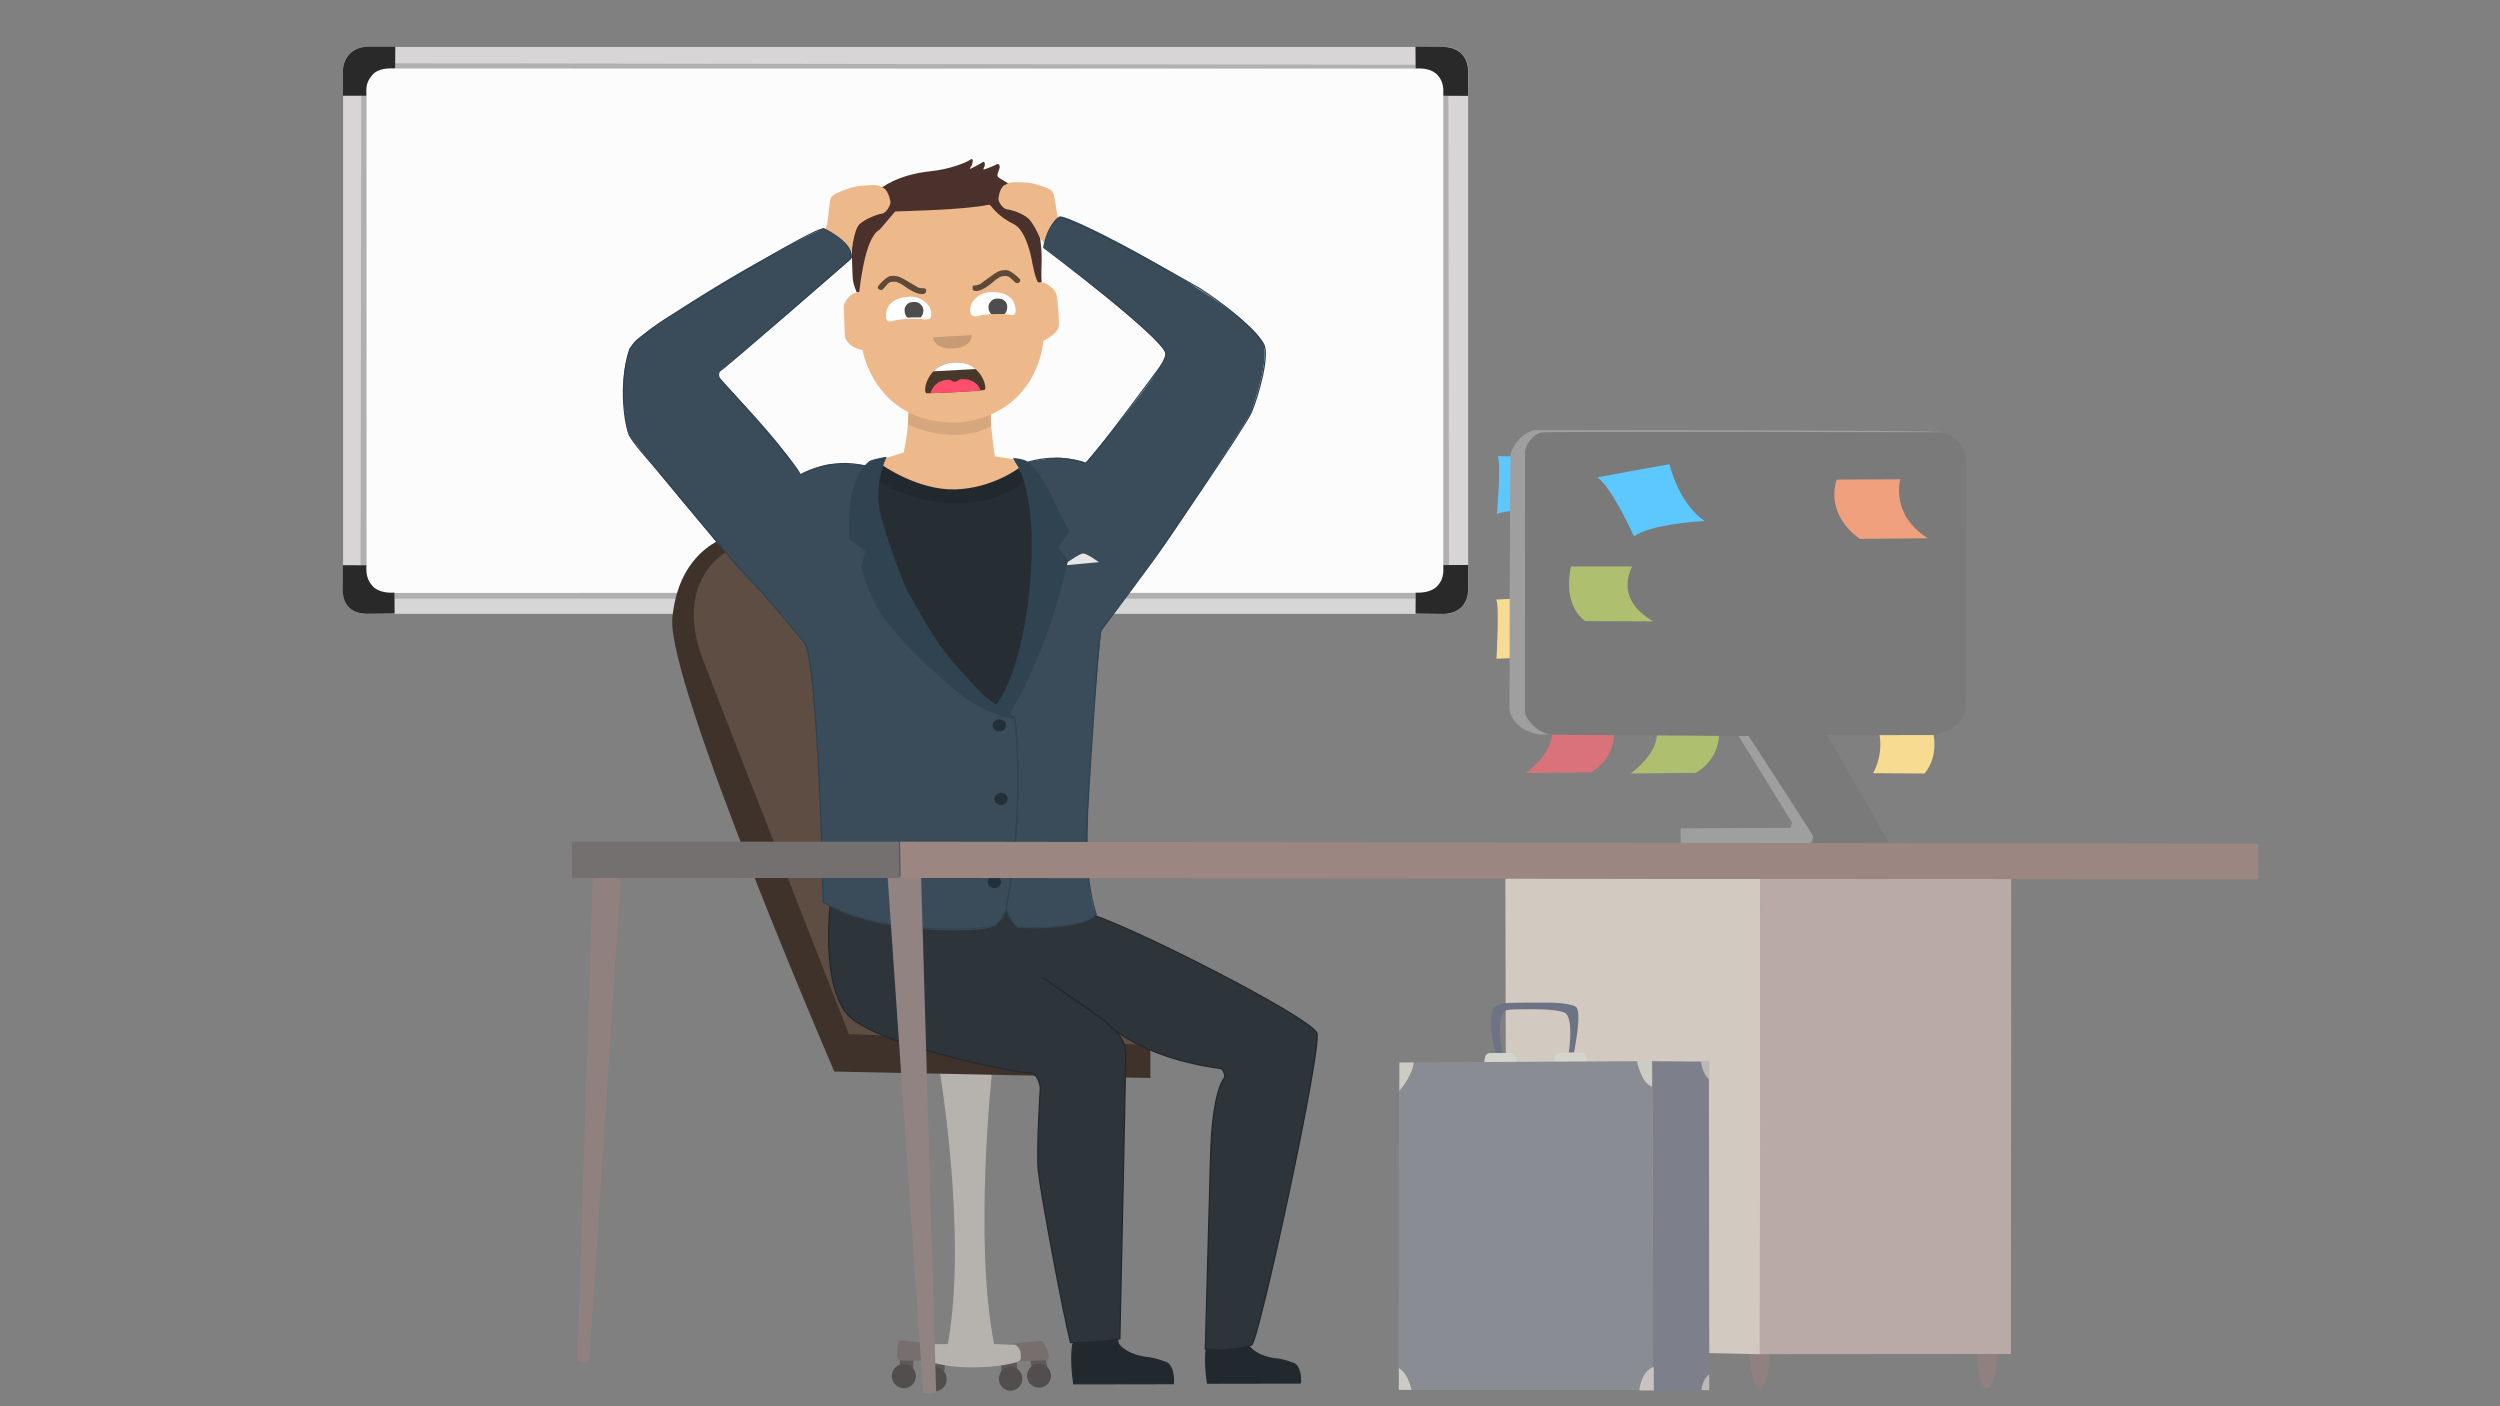 <?xml version="1.0" encoding="UTF-8" standalone="no"?>
<!DOCTYPE svg PUBLIC "-//W3C//DTD SVG 1.1//EN" "http://www.w3.org/Graphics/SVG/1.1/DTD/svg11.dtd">
<svg width="100%" height="100%" viewBox="0 0 10667 6000" version="1.1" xmlns="http://www.w3.org/2000/svg" xmlnsXlink="http://www.w3.org/1999/xlink" xmlSpace="preserve" xmlnsSerif="http://www.serif.com/" style="fill-rule:evenodd;clip-rule:evenodd;stroke-linecap:round;stroke-linejoin:round;stroke-miterlimit:1.5;">
    <rect x="0" y="0" width="10667" height="6000" fill="#808080" stroke="none"/>
    <g transform="matrix(5.556,0,0,5.556,0,0)">
        <g id="Whiteboard" transform="matrix(1.489,0,0,1.422,-165.672,-389.689)">
            <g id="Whiteboard_outer" transform="matrix(0.829,0,0,0.953,-66.907,10.996)">
                <path d="M1128.32,315.471C1128.32,308.379 1122,302.621 1114.22,302.621L442.465,302.621C434.681,302.621 428.361,308.379 428.361,315.471L428.361,611.032C428.361,618.124 434.681,623.883 442.465,623.883L1114.22,623.883C1122,623.883 1128.32,618.124 1128.32,611.032L1128.32,315.471Z" style="fill:rgb(215,213,214);"/>
            </g>
            <g id="Whiteboard_inner" transform="matrix(0.794,0,0,0.882,-39.733,44.161)">
                <path d="M1128.32,315.471C1128.32,308.379 1122.21,302.621 1114.69,302.621L441.993,302.621C434.469,302.621 428.361,308.379 428.361,315.471L428.361,611.032C428.361,618.124 434.469,623.883 441.993,623.883L1114.69,623.883C1122.21,623.883 1128.32,618.124 1128.32,611.032L1128.32,315.471Z" style="fill:rgb(252,252,252);"/>
            </g>
            <g transform="matrix(1,0,0,1,-109.17,-2.45)">
                <path d="M406.765,328.023L406.421,581.796L409.367,581.784L409.365,328.098L406.765,328.023Z" style="fill:rgb(176,176,176);"/>
            </g>
            <g transform="matrix(-1,0,0,1,1265.02,-2.382)">
                <path d="M406.765,328.023L406.421,581.796L409.367,581.784L409.365,328.098L406.765,328.023Z" style="fill:rgb(176,176,176);"/>
            </g>
            <g transform="matrix(1,0,0,1.2,-1.13687e-13,-62.142)">
                <path d="M315.004,310.921L314.949,308.647L841.541,309.31L841.422,310.929L315.004,310.921Z" style="fill:rgb(176,176,176);"/>
            </g>
            <g transform="matrix(1,0,0,1.369,-0.309,171.713)">
                <path d="M315.004,310.921L314.949,308.647L841.791,308.616L841.793,310.913L315.004,310.921Z" style="fill:rgb(176,176,176);"/>
            </g>
            <path id="top_left" d="M300.195,325.727C299.944,320.279 300.532,317.721 303.514,314.247C306.495,310.774 312.076,310.899 315.047,310.927L315.143,299.311L300.417,299.311C290.053,299.727 288.135,309.166 288.174,311.554L288.174,325.759L300.195,325.727Z" style="fill:rgb(41,41,41);"/>
            <g id="top_right" transform="matrix(-1,0,0,1,1156.44,0.076)">
                <path d="M300.788,325.677C300.625,321.28 300.802,317.954 303.783,314.481C306.764,311.007 312.082,310.781 315.047,310.927L315.136,299.211L300.417,299.311C290.053,299.727 288.059,308.137 288.051,311.554L288.027,325.747L300.788,325.677Z" style="fill:rgb(41,41,41);"/>
            </g>
            <g id="bottom_right" transform="matrix(-1,0,0,-1,1156.46,904.898)">
                <path d="M300.788,325.677C300.625,321.28 300.802,317.954 303.783,314.481C306.764,311.007 312.082,310.653 315.047,310.799L315.105,299.469L300.417,299.311C290.053,299.727 288.059,308.137 288.051,311.554L288.027,325.747L300.788,325.677Z" style="fill:rgb(41,41,41);"/>
            </g>
            <g id="bottom_left" transform="matrix(1,0,0,-1,-0.322,905.007)">
                <path d="M300.53,325.686C300.367,321.29 300.777,317.904 303.758,314.431C306.739,310.957 312.082,310.746 315.047,310.893L315.101,299.613L300.317,299.486C289.954,299.902 288.408,308.237 288.4,311.654L288.459,325.728L300.53,325.686Z" style="fill:rgb(41,41,41);"/>
            </g>
        </g>
        <g id="Chair" transform="matrix(1.489,0,0,1.422,-319.851,-361.359)">
            <g id="Chair_Stand">
                <g id="Wheels">
                    <g id="wheel_left_outer">
                        <path d="M678.881,991.432L678.997,987.836L686.002,987.836L685.76,993.372L678.916,992.627L678.881,991.432Z" style="fill:rgb(96,87,90);"/>
                        <g transform="matrix(1.024,0,0,1.015,-68.611,-15.475)">
                            <ellipse cx="732.02" cy="997.789" rx="6.045" ry="6.462" style="fill:rgb(83,78,78);"/>
                        </g>
                    </g>
                    <g id="wheel_left_inner">
                        <path d="M701.968,994.533L702.071,990.517L695.309,989.039L695.026,993.851L701.968,994.533Z" style="fill:rgb(96,87,90);"/>
                        <g transform="matrix(1.024,0,0,1.023,-52.683,-21.814)">
                            <ellipse cx="732.02" cy="997.789" rx="6.045" ry="6.462" style="fill:rgb(83,78,78);"/>
                        </g>
                    </g>
                    <g id="wheel_right_inner">
                        <g transform="matrix(1.248,-0.113,0.125,1.383,-307.263,-295.915)">
                            <path d="M732.76,993.081L732.905,990.091L739.322,989.126L739.238,993.781L732.76,993.081Z" style="fill:rgb(96,87,90);"/>
                        </g>
                        <g transform="matrix(1,0,0,1.013,3.99,-12.088)">
                            <ellipse cx="732.02" cy="997.789" rx="6.045" ry="6.462" style="fill:rgb(83,78,78);"/>
                        </g>
                    </g>
                    <g id="wheel_right_outer">
                        <path d="M746.751,992.63L746.198,988.251L754.217,987.916L755.022,993.015L746.751,992.63Z" style="fill:rgb(95,87,90);"/>
                        <g transform="matrix(1.024,0,0,0.996,1.115,3.327)">
                            <ellipse cx="732.02" cy="997.789" rx="6.045" ry="6.462" style="fill:rgb(83,78,78);"/>
                        </g>
                    </g>
                </g>
                <g id="Chair_Stand_Straight">
                    <path d="M732.243,980.285C732.243,980.285 751.246,978.145 752.031,978.266C752.816,978.387 755.032,982.511 755.878,986.718C755.878,986.718 756.502,988.731 752.617,988.831L735.336,989.502L732.243,980.285Z" style="fill:rgb(119,111,109);"/>
                    <path d="M698.047,980.208C698.047,980.208 680.489,977.867 679.039,978.129C677.59,978.39 677.293,985.068 677.394,986.1C677.494,987.132 677.746,988.767 680.162,988.868C682.577,988.968 697.347,989.195 697.347,989.195L698.047,980.208Z" style="fill:rgb(119,111,109);"/>
                    <path d="M703.737,979.846C713.721,920.528 699.561,833.209 699.561,833.209L726.392,833.867C726.392,833.867 716.993,924.655 727.538,979.959L738.405,980.371C738.405,980.371 741.206,982.042 741.255,985.138C741.305,988.234 742.089,989.146 737.039,990.357C731.957,991.576 725.595,992.584 715.255,992.584C704.915,992.584 697.603,990.461 697.603,990.461C697.603,990.461 689.976,991.05 690.329,982.715C690.329,982.715 689.897,980.042 697.131,980.081C704.365,980.121 703.737,979.846 703.737,979.846Z" style="fill:rgb(182,179,174);"/>
                </g>
            </g>
            <g id="Chair_Back">
                <path d="M589.72,552.008L651.684,598.329L806.602,818.884L652.398,812.948L620.964,739.379L566.6,588.526L580.871,551.572L589.72,552.008Z" style="fill:rgb(93,77,67);"/>
                <path d="M652.604,812.602L808.117,818.459L808.118,836.302L645.123,832.833C645.123,832.833 558.546,622.676 561.582,588C564.515,554.496 584.911,546.944 585.066,546.017C585.22,545.09 589.72,552.008 589.72,552.008C589.72,552.008 562.086,567.158 577.062,609.523C582.575,625.117 652.604,812.602 652.604,812.602Z" style="fill:rgb(62,50,42);"/>
            </g>
        </g>
        <g id="Person" transform="matrix(1.489,0,0,1.422,-319.851,-361.359)">
            <g id="Face" transform="matrix(1.049,-0.051,0.051,1.049,-1116.22,-116.626)">
                <g id="Neck" transform="matrix(0.951,0.046,-0.046,0.951,1052.08,164.276)">
                    <g transform="matrix(1,0,0,1,3.804,0.293)">
                        <path d="M681.205,496.389C682.485,491.089 684.232,477.925 683.761,466.741C683.654,464.189 726.932,469.232 726.122,472.276C725.462,474.757 727.145,492.128 728.28,498.431L739.223,500.269L742.222,506.116C742.222,506.116 727.275,518.455 707.329,518.942C687.382,519.428 669.764,505.269 669.764,505.269L671.053,499.578L681.205,496.389Z" style="fill:rgb(237,185,138);"/>
                    </g>
                    <g transform="matrix(1,-6.01749e-16,5.68989e-16,1.058,0,-27.176)">
                        <path d="M729.774,474.353L730.151,481.559C730.151,481.559 713.654,492.392 687.194,480.814C687.168,480.802 687.689,473.132 687.689,473.132L729.774,474.353Z" style="fill:rgb(214,167,124);"/>
                    </g>
                </g>
                <path d="M1661.71,584.811C1661.71,584.811 1659.98,580.602 1660.05,576.931C1660.09,574.541 1659.83,557.422 1661.85,553.052C1661.97,552.798 1663.33,540.93 1676.08,531.906C1676.08,531.906 1684.2,525.267 1701.02,524.266C1710.1,523.727 1718.28,520.86 1720.49,519.4C1722.48,518.079 1721.84,520.535 1721.35,521.975C1721.06,522.858 1720.47,523.291 1720.18,523.814C1719.9,524.336 1722.27,523.264 1722.84,522.895C1723.06,522.755 1725.44,521.718 1726.5,520.952C1727.56,520.186 1727.86,521.557 1727.67,522.468C1727.54,523.155 1726.73,524.268 1726.91,524.481C1727.09,524.694 1727.52,524.605 1728.47,524.268C1729.42,523.931 1731.7,523.149 1732.09,522.942C1732.55,522.701 1733.99,521.842 1734.58,522.385C1734.85,522.634 1734.99,523.691 1734.85,524.192C1734.7,524.694 1733.64,527.181 1733.64,527.597C1733.64,528.013 1733.29,528.634 1734.64,529.521C1735.99,530.407 1743.88,535.82 1746.21,539.425C1748.55,543.029 1751.29,547.699 1752.36,555.276C1753.42,562.854 1753.34,569.694 1753.22,571.906C1753.09,574.118 1752.52,580.087 1752.6,583.006C1752.63,584.159 1752.61,584.057 1752.61,584.057" style="fill:rgb(74,49,44);"/>
                <path id="Face-Color" serifid="Face Color" d="M1682.5,544.102C1682.5,544.102 1674.55,553.081 1674.36,553.171C1666.57,556.802 1663.05,584.772 1662.84,584.761C1657.57,584.507 1654.95,591.008 1654.95,591.008C1654.95,591.008 1654.68,607.16 1654.73,607.349C1656.48,613.464 1663.04,614.457 1663.04,614.457C1663.04,614.457 1667.28,653.606 1709.06,654.086C1748.21,650.969 1751.97,614.097 1751.97,614.097C1751.97,614.097 1759.56,610.915 1759.95,606.581C1760.34,602.248 1759.98,594.339 1759.69,591.199C1759.4,588.059 1756.2,585.745 1754.61,584.651C1753.02,583.557 1751.45,584.308 1751.36,584.294C1749.66,584.012 1748.29,572.108 1748.29,572.108C1748.29,572.108 1746.55,557.055 1740.46,553.471C1730.76,547.769 1729.91,542.668 1728.68,542.873C1715.23,545.109 1683.62,543.999 1682.5,544.102" style="fill:rgb(237,185,138);"/>
                <g id="Eyes">
                    <g id="Eye-Left" serifid="Eye Left">
                        <path d="M1694.72,600.328C1695.21,600.442 1696.83,600.116 1697.08,599.7C1698.24,597.762 1697.6,594.747 1696.64,593.304C1694.51,590.088 1691.1,588.204 1687.73,588.221C1684.36,588.237 1681.14,588.657 1678.27,591.019C1675.39,593.381 1675.41,597.393 1675.36,598.074C1675.31,598.756 1675.82,601.062 1677.68,600.459C1680.51,599.542 1689.33,599.077 1694.72,600.328Z" style="fill:white;"/>
                        <g transform="matrix(1,0.022,-0.022,1,15.872,-37.709)">
                            <path d="M1683.49,599.654C1683.46,599.658 1681.94,599.084 1681.91,595.748C1681.88,593.342 1683.9,592.082 1684.66,591.868C1685.41,591.653 1687.24,591.387 1688.59,592.014C1689.95,592.641 1690.85,594.23 1690.98,594.804C1691.14,595.51 1691.21,596.288 1690.93,597.523C1690.64,598.758 1689.71,599.66 1689.71,599.66C1689.71,599.66 1685.74,599.425 1683.49,599.654Z" style="fill:rgb(77,77,77);"/>
                        </g>
                    </g>
                    <g id="Eye-Right" serifid="Eye Right">
                        <g transform="matrix(-1,0,0,1,3414.56,-0.42)">
                            <path d="M1694.72,600.328C1695.21,600.442 1696.83,600.116 1697.08,599.7C1698.24,597.762 1697.6,594.747 1696.64,593.304C1694.51,590.088 1691.1,588.204 1687.73,588.221C1684.36,588.237 1681.14,588.657 1678.27,591.019C1675.39,593.381 1675.41,597.393 1675.36,598.074C1675.31,598.756 1675.82,601.062 1677.68,600.459C1680.51,599.542 1689.33,599.077 1694.72,600.328Z" style="fill:white;"/>
                        </g>
                        <g transform="matrix(-0.999,-0.04,-0.04,0.999,3439.17,67.713)">
                            <path d="M1683.49,599.654C1683.46,599.658 1681.94,599.084 1681.91,595.748C1681.88,593.342 1683.9,592.082 1684.66,591.868C1685.41,591.653 1687.24,591.387 1688.59,592.014C1689.95,592.641 1690.85,594.23 1690.98,594.804C1691.14,595.51 1691.21,596.288 1690.93,597.523C1690.64,598.758 1689.71,599.66 1689.71,599.66C1689.71,599.66 1685.74,599.425 1683.49,599.654Z" style="fill:rgb(77,77,77);"/>
                        </g>
                    </g>
                    <path id="Eyebrow-Left" serifid="Eyebrow Left" d="M1674.29,583.975C1672.98,584.542 1671.58,583.064 1672.28,582.123C1673.25,580.812 1676.24,577.881 1677.9,577.33C1679.57,576.78 1681.91,577.399 1682.33,577.532C1684.04,578.069 1688.51,581.396 1691.87,583.666C1692.04,583.78 1692.92,584.189 1694.92,584.283C1696.06,584.337 1695.71,586.135 1695.63,586.269C1694.99,587.336 1694.41,587.162 1693.38,587.155C1691.4,587.142 1687.66,584.823 1685.26,582.739C1685.06,582.565 1682.65,580.471 1680.77,580.203C1678.89,579.934 1677.88,580.303 1676.94,581.196C1676.25,581.84 1674.67,583.813 1674.29,583.975Z" style="fill:rgb(95,74,55);"/>
                    <g id="Eyebrow-Right" serifid="Eyebrow Right" transform="matrix(-1,0,0,1,3414.28,-0.275)">
                        <path d="M1674.29,583.975C1672.98,584.542 1671.58,583.064 1672.28,582.123C1673.25,580.812 1676.24,577.881 1677.9,577.33C1679.57,576.78 1681.91,577.399 1682.33,577.532C1684.04,578.069 1688.51,581.396 1691.87,583.666C1692.04,583.78 1692.92,584.189 1694.92,584.283C1696.06,584.337 1695.71,586.135 1695.63,586.269C1694.99,587.336 1694.41,587.162 1693.38,587.155C1691.4,587.142 1687.66,584.823 1685.26,582.739C1685.06,582.565 1682.65,580.471 1680.77,580.203C1678.89,579.934 1677.88,580.303 1676.94,581.196C1676.25,581.84 1674.67,583.813 1674.29,583.975Z" style="fill:rgb(95,74,55);"/>
                    </g>
                </g>
                <g id="Mouth">
                    <path id="Mouth_inside" d="M1693.36,638.241C1693.62,638.346 1721.05,638.529 1722.04,637.795C1723.43,636.77 1720.86,622.852 1707.6,623.01C1694.46,623.168 1691.26,637.399 1693.36,638.241Z" style="fill:rgb(72,56,42);"/>
                    <path id="Tongue" d="M1695.26,638.316C1695.26,638.316 1710.13,638.495 1719.95,638.118C1719.96,638.118 1718.85,631.888 1710.89,631.84C1708.94,631.828 1709.29,632.927 1707.6,632.961C1705.9,632.995 1706.36,631.908 1704.45,631.83C1697.24,631.533 1695.26,638.316 1695.26,638.316Z" style="fill:rgb(255,79,109);"/>
                    <path id="Teeth" d="M1697.31,627.121L1717.97,626.945C1717.97,626.945 1715.16,622.972 1707.68,623.002C1700.85,623.03 1697.31,627.121 1697.31,627.121Z" style="fill:white;"/>
                </g>
                <path id="Nose" d="M1697.9,609.623L1716.92,609.435C1716.92,609.435 1717.09,615.81 1707.55,615.852C1698.01,615.894 1697.9,609.623 1697.9,609.623Z" style="fill:rgb(199,155,116);"/>
            </g>
            <g id="Hands">
                <g id="Hand-Left" serifid="Hand Left" transform="matrix(1,0,0,1,-1.618,-2.127)">
                    <path d="M655.693,392.564C655.693,392.564 656.69,380.291 659.758,377.299C662.827,374.307 669.04,371.929 671.265,371.623C673.489,371.316 676.027,366.821 675.683,365.102C675.339,363.384 674.259,358.033 671.117,357.346C671.117,357.346 669.347,355.581 663.947,356.367C663.947,356.367 657.43,356.48 653.453,358.346C653.453,358.346 646.063,360.741 645.121,362.782C644.179,364.823 643.702,372.19 643.702,372.19C643.702,372.19 643.23,377.947 642.367,379.29C641.504,380.632 650.23,390.029 650.23,390.029L655.693,392.564Z" style="fill:rgb(237,185,138);"/>
                </g>
                <g id="Hand-Right" serifid="Hand Right" transform="matrix(-0.92,0.047,0.048,0.933,1333.85,-11.117)">
                    <path d="M653.57,389.333C653.57,389.333 656.69,380.291 659.758,377.299C662.827,374.307 669.04,371.929 671.265,371.623C673.489,371.316 676.027,366.821 675.683,365.102C675.339,363.384 674.259,358.033 671.117,357.346C671.117,357.346 669.347,355.581 663.947,356.367C663.947,356.367 657.43,356.48 653.453,358.346C653.453,358.346 646.063,360.741 645.121,362.782C644.179,364.823 643.702,372.19 643.702,372.19C643.702,372.19 643.23,377.947 642.367,379.29C641.504,380.632 650.767,392.826 650.767,392.826L653.57,389.333Z" style="fill:rgb(237,185,138);"/>
                </g>
            </g>
            <g id="Clothes">
                <g id="Bottom">
                    <g id="Shoe-Left" serifid="Shoe Left" transform="matrix(1.097,0,0,1.145,-74.213,-140.974)">
                        <path d="M767.854,979.022C767.854,979.022 766.543,986.098 768.307,997.757L815.099,997.681C815.099,997.681 815.822,990.553 812.216,987.945C812.216,987.945 806.727,985.644 802.431,985.337C802.431,985.337 793.768,984.648 789.243,978.972L788.558,975.205L769.458,976.202C769.458,976.202 767.762,979.095 767.854,979.022Z" style="fill:rgb(34,41,46);stroke:rgb(34,41,46);stroke-width:0.59px;"/>
                    </g>
                    <g id="Shoe-Right" serifid="Shoe Right" transform="matrix(1.024,0,0,1.059,50.833,-55.519)">
                        <path d="M767.854,979.022C767.854,979.022 766.543,986.098 768.307,997.757L815.099,997.681C815.099,997.681 815.822,990.553 812.216,987.945C812.216,987.945 806.727,985.644 802.431,985.337C802.431,985.337 793.768,984.648 789.243,978.972L788.558,975.205L769.458,976.202C769.458,976.202 767.762,979.095 767.854,979.022Z" style="fill:rgb(34,41,46);stroke:rgb(34,41,46);stroke-width:0.64px;"/>
                    </g>
                    <path id="Trousers" d="M643.122,741.867C643.122,741.867 637.952,784.54 651.821,801.826C664.475,817.596 734.884,832.881 746.197,833.641C749.65,833.874 750.903,838.583 751.382,841.555C751.382,841.555 749.288,875.281 750.337,886.518C751.386,897.754 763.051,963.186 766.946,979.217C766.946,979.217 785.554,978.943 792.386,977.146C792.386,977.146 795.388,833.49 795.388,824.165C795.388,814.841 790.226,810.61 784.712,805.576C779.199,800.542 752.942,782.379 752.942,782.379L784.712,805.576C785.815,807.299 802.869,825.387 844.376,831.174C845.241,831.295 846.774,833.833 846.467,836.042C846.467,836.042 840.154,842.02 839.195,877.737C838.236,913.455 836.457,982.701 836.457,982.701C836.457,982.701 847.755,984.764 860.316,980.512C863.831,979.322 896.645,820.619 894.012,812.133C891.378,803.647 791.006,750.252 773.626,746.776C756.247,743.3 709.831,737.234 709.831,737.234C709.831,737.234 642.566,741.479 643.122,741.867Z" style="fill:rgb(45,52,58);stroke:rgb(34,41,46);stroke-width:0.66px;"/>
                </g>
                <g id="T-Shirt">
                    <path d="M668.067,511.036C668.067,511.036 690.13,522.956 705.472,522.597C720.814,522.237 743.947,511.33 743.947,511.33C743.947,511.33 754.11,544.832 751.713,550.945C749.316,557.058 744.456,616.732 740.067,621.707C735.677,626.681 730.157,636.925 729.102,637.213C728.048,637.5 702.733,612.186 700.336,610.077C697.939,607.967 673.872,565.01 673.872,565.01L665.338,530.203L668.067,511.036Z" style="fill:rgb(38,46,51);"/>
                    <path d="M669.688,505.216L667.848,513.935C667.848,513.935 685.197,526.29 709.29,525.827C733.383,525.364 743.286,514.016 743.269,513.191C743.257,512.581 740.374,506.852 740.374,506.852C740.374,506.852 726.529,517.925 707.328,518.428C688.127,518.931 669.688,505.216 669.688,505.216Z" style="fill:rgb(34,41,46);"/>
                </g>
                <g id="Blazor">
                    <path d="M744.622,503.657C744.622,503.657 747.418,503.144 756.678,501.626C765.093,500.247 774.705,504.158 774.705,504.158C774.705,504.158 816.188,452.948 816.038,445.307C815.888,437.666 753.172,387.658 753.172,387.658C753.172,387.658 756.05,373.519 761.233,371.042C765.524,368.991 853.679,417.193 865.686,438.228C870.555,446.759 861.004,473.577 860.067,476.62C859.131,479.663 821.738,538.675 818.18,544.106C814.622,549.537 782.784,594.297 782.784,594.297C782.784,594.297 768.96,729.631 780.197,747.891C780.197,747.891 778.674,756.015 739.84,754.816C739.84,754.816 735.525,751.46 733.967,744.868C733.967,744.868 732.769,750.981 727.015,754.457C721.262,757.933 665.328,759.239 638.884,741.097C638.884,741.097 638.044,613.444 628.507,599.088C621.736,588.896 597.791,563.639 592.913,557.6C588.034,551.561 541.292,493.352 539.342,488.786C536.364,481.813 533.13,448.323 542.506,438.182C545.617,434.817 590.168,401.86 639.579,377.44C639.579,377.44 654.858,385.667 654.204,393.396C654.204,393.396 600.17,442.79 585.787,454.626C585.787,454.626 584.224,455.93 585.717,458.208C587.209,460.486 617.608,492.042 627.496,510.471C627.496,510.471 637.512,504.777 645.367,504.654C653.222,504.531 661.319,505.116 662.117,505.546C662.915,505.975 666.955,559.868 669.53,562.912C672.105,565.955 717.286,632.673 717.286,632.673L731.098,638.759L743.271,611.37L756.146,565.253L751.464,523.583L744.622,503.657Z" style="fill:rgb(58,76,90);"/>
                    <g transform="matrix(0.999,-0.045,0.045,0.999,-22.884,34.191)">
                        <path d="M761.429,560.159L780.053,559.189C780.053,559.189 774.027,554.006 771.956,554.159C769.885,554.312 761.429,560.159 761.429,560.159Z" style="fill:rgb(230,230,230);"/>
                    </g>
                    <path id="Colar-Right" serifid="Colar Right" d="M753.035,601.326C760.461,581.422 765.597,557.068 765.597,557.068L760.593,549.367L766.466,541.299C766.466,541.299 762.803,534.507 757.461,522.425C751.706,509.41 745.198,503.785 745.068,503.655C743.409,501.996 737.51,501.33 737.359,501.569C737.208,501.808 740.308,506.901 740.308,506.901C740.308,506.901 750.417,525.106 745.735,572.862C741.053,620.619 728.558,634.643 728.558,634.643C728.558,634.643 734.178,639.44 735.435,639.238C736.692,639.037 745.736,620.887 753.035,601.326Z" style="fill:rgb(47,67,81);"/>
                    <path id="Colar-Left" serifid="Colar Left" d="M666.301,580.434C661.958,571.878 658.901,560.664 658.901,560.664L661.077,551.803C661.077,551.803 653.326,545.809 653.253,545.728C652.657,545.06 652.272,539.488 653.074,528.269C654.268,511.559 661.884,504.02 663.215,503.112C664.546,502.203 671.972,500.652 672.061,500.889C672.149,501.125 670.659,504.187 670.411,505.359C670.164,506.531 669.374,508.898 669.332,509.109C669.291,509.321 666.577,518.905 668.375,529.093C670.172,539.281 680.899,570.844 684.015,575.518C687.131,580.193 694.682,598.171 708.706,614.472C722.729,630.773 721.252,628.83 723.466,630.822C725.68,632.814 735.811,639.41 737.215,640.553C737.836,641.059 741.731,643.716 734.179,641.644C719.677,637.665 710.37,629.299 710.37,629.299C710.37,629.299 677.124,601.754 666.301,580.434Z" style="fill:rgb(47,67,81);"/>
                    <path id="Outline" d="M738.28,642.263C738.28,642.263 743.834,688.005 733.645,744.934C733.258,747.101 729.53,753.651 727.229,754.309C722.459,755.673 670.732,760.546 639.497,741.381C639.497,741.381 636.738,610.246 629.784,601.286C622.977,592.515 606.857,572.099 596.501,561.551C596.501,561.551 552.393,506.225 551.626,505.266C550.859,504.308 540.734,492.601 539.254,488.685C537.524,484.106 533.485,463.355 539.622,442.668C539.622,442.668 543.534,435.896 560.256,425.08C560.256,425.08 636.145,375.764 639.898,377.743C648.906,382.492 655.511,389.029 653.251,394.077C653.251,394.077 588.485,453.202 585.954,454.506C585.954,454.506 584.28,456.879 586.534,459.282C586.534,459.282 626.431,505.39 627.504,510.606C627.504,510.606 643.156,500.841 661.144,505.908L679.359,585.681L718.219,632.5L738.28,642.263Z" style="fill:none;stroke:rgb(47,67,81);stroke-width:0.66px;"/>
                    <path id="Outline1" serifid="Outline" d="M733.951,743.205C733.951,743.205 733.403,749.648 739.812,754.851C739.812,754.851 771.076,757.309 780.207,747.932C780.207,747.932 772.789,728.342 775.935,688.401C775.935,688.401 781.049,598.422 782.697,594.526C782.697,594.526 811.825,553.803 813.935,550.159C813.935,550.159 856.887,484.649 860.176,476.729C863.466,468.809 869.787,446.103 866.473,439.966C866.473,439.966 860.938,428.737 833.553,409.944C833.553,409.944 774.086,374.167 761.488,371.588C761.488,371.588 755.263,374.751 753.125,387.772C753.125,387.772 815.32,436.787 816.088,444.841C816.088,444.841 816.688,447.08 812.981,452.547C812.981,452.547 779.166,500.73 774.794,504.25C774.794,504.25 761.217,498.664 745.034,503.729L745.714,513.037L755.203,571.014L737.375,630.043L733.929,639.932L738.303,642.259C738.303,642.259 743.752,690.027 733.951,743.205Z" style="fill:none;stroke:rgb(47,67,81);stroke-width:0.66px;"/>
                    <g id="Button" transform="matrix(0.991,0,0,1.049,7.659,-48.937)">
                        <ellipse cx="729.147" cy="662.333" rx="3.476" ry="3.116" style="fill:rgb(33,48,59);"/>
                    </g>
                    <g id="Button1" serifid="Button" transform="matrix(0.991,0,0,1.049,8.52,-9.218)">
                        <ellipse cx="729.147" cy="662.333" rx="3.476" ry="3.116" style="fill:rgb(33,48,59);"/>
                    </g>
                    <g id="Button2" serifid="Button" transform="matrix(0.991,0,0,1.049,5.072,35.689)">
                        <ellipse cx="729.147" cy="662.333" rx="3.476" ry="3.116" style="fill:rgb(33,48,59);"/>
                    </g>
                </g>
            </g>
        </g>
        <g id="Notes_Front" transform="matrix(1.489,0,0,1.422,-319.851,-361.359)">
            <g transform="matrix(1,0,0,1,1.862,-3.184)">
                <path d="M1013.12,650.607L1045.31,650.356C1045.31,650.356 1047.74,665.575 1033.44,674.44L999.902,674.774C999.902,674.774 1015.71,663.067 1013.12,650.607Z" style="fill:rgb(218,114,122);"/>
            </g>
            <g transform="matrix(1,0,0,1,55.965,-2.929)">
                <path d="M1013.12,650.607L1045.31,650.356C1045.31,650.356 1047.74,665.575 1033.44,674.44L999.902,674.774C999.902,674.774 1015.71,663.067 1013.12,650.607Z" style="fill:rgb(174,191,112);"/>
            </g>
            <g transform="matrix(1,0,0,1,170.806,-1.142)">
                <path d="M1013.12,650.607L1040.87,650.356C1040.87,650.356 1044.47,663.223 1036.57,673.002L1010.09,672.814C1010.09,672.814 1015.71,663.067 1013.12,650.607Z" style="fill:rgb(246,219,144);"/>
            </g>
            <g transform="matrix(1,0,0,1,1.96,0.436)">
                <path d="M985.318,500.033L995.39,500.17L1000.15,529.161C1000.15,529.161 987.904,529.433 984.909,531.338C984.909,531.338 987.135,503.537 985.318,500.033Z" style="fill:rgb(93,199,255);"/>
            </g>
            <path d="M986.477,577.908L994.78,577.5L995.324,609.485L986.613,609.894C986.613,609.894 988.247,580.63 986.477,577.908Z" style="fill:rgb(246,219,144);"/>
        </g>
        <g id="Desk-Computer-Suitcase" serifid="Desk+Computer+Suitcase" transform="matrix(1.489,0,0,1.422,-319.851,-361.359)">
            <g id="PC">
                <path d="M1217.97,487.615C1214.66,486.228 1005.99,486.438 1006.21,486.413C1006.43,486.389 997.726,487.945 994.02,498.806C993.435,500.523 993.355,637.122 993.355,637.122C993.355,637.122 994.206,648.257 1008.75,650.773L1016.44,650.89L1003.49,637.738L1003.87,497.703L1010.42,488.901L1217.52,488.453L1217.97,487.615Z" style="fill:rgb(159,159,160);"/>
                <g transform="matrix(1,0,0,1,0.366,0)">
                    <path d="M1110.8,651.056L1138.41,697.849C1138.41,697.849 1139.08,700.613 1137.11,701.238C1137.11,701.238 1081.95,701.344 1081.43,701.536C1080.91,701.728 1081.35,709.489 1081.35,709.489L1149.47,709.54L1150.75,706.061L1149.3,702.295L1139.69,687.329L1117.08,651.17L1110.8,651.056Z" style="fill:rgb(159,159,160);"/>
                </g>
                <path d="M1188.7,709.416C1188.61,707.023 1186.42,704.162 1186.42,704.162L1156.99,651.14L1211.65,651.106C1211.65,651.106 1220.73,648.705 1224.2,645.485C1227.67,642.264 1228.41,638.337 1228.61,637.551C1228.8,636.766 1228.93,501.981 1228.93,501.981C1228.93,501.981 1228.71,492.132 1217.81,487.577C1217.81,487.577 1013.45,486.952 1009.69,487.684C1005.93,488.416 1001.32,494.012 1001.32,498.845C1001.32,503.677 1001.31,639.538 1001.31,639.538C1001.94,641.332 1005.88,649.139 1014.53,650.919L1116.68,651.622C1116.68,651.622 1148.78,703.286 1149.79,705.391C1150.33,706.507 1148.88,709.576 1148.88,709.576L1148.73,710.676L1188.49,710.972C1188.49,710.972 1188.79,711.81 1188.7,709.416Z" style="fill:rgb(122,122,122);"/>
            </g>
            <g id="Desk">
                <g id="Desk-Drawer" serifid="Desk Drawer">
                    <g transform="matrix(1.078,0,0,1.018,-86.749,-18.232)">
                        <path d="M1116.67,985.174L1126.73,985.125C1126.73,985.125 1125.96,1003.9 1121.74,1003.95C1117.52,1004 1116.67,985.174 1116.67,985.174Z" style="fill:rgb(144,129,128);"/>
                    </g>
                    <g transform="matrix(1.078,0,0,1.018,30.412,-18.232)">
                        <path d="M1116.67,985.174L1126.73,985.125C1126.73,985.125 1125.96,1003.9 1121.74,1003.95C1117.52,1004 1116.67,985.174 1116.67,985.174Z" style="fill:rgb(144,129,128);"/>
                    </g>
                    <path d="M1252.1,728.857L1122.69,728.723L1122.44,985.463L1251.96,985.351L1252.1,728.857Z" style="fill:rgb(186,170,167);"/>
                    <path d="M991.224,728.518L991.76,982.606L1122.46,985.468L1122.69,728.723L991.224,728.518Z" style="fill:rgb(210,201,193);"/>
                </g>
                <g id="Desk-Base" serifid="Desk Base">
                    <g transform="matrix(0.907,0,0,1.005,63.569,-4.268)">
                        <path d="M671.466,728.017L690.519,728.13L699.072,1005.27C699.072,1005.27 695.6,1006.76 691.669,1005.51L671.466,728.017Z" style="fill:rgb(144,131,129);"/>
                    </g>
                    <path d="M512.645,988.974L520.525,728.313L534.941,728.294L518.734,989.284C518.734,989.284 515.703,990.915 512.645,988.974Z" style="fill:rgb(145,129,126);"/>
                    <g transform="matrix(0.931,0,0,1,95.805,0)">
                        <path d="M1378.76,709.804L1378.92,728.983L626.712,728.288L626.431,708.673L1378.76,709.804Z" style="fill:rgb(156,134,130);"/>
                    </g>
                    <g transform="matrix(1.445,0,0,1,-227.018,0)">
                        <path d="M626.698,708.672L626.879,728.288L509.937,728.334L509.876,708.635L626.698,708.672Z" style="fill:rgb(116,112,111);"/>
                    </g>
                </g>
            </g>
            <g id="Suitcase" transform="matrix(1,0,0,1,462.441,-5.317)">
                <g transform="matrix(1.048,0,0,1.019,-25.486,-14.542)">
                    <path d="M527.644,827.694L524.276,827.582C520.901,816.229 522.205,804.646 522.737,803.609C523.27,802.572 524.253,801.26 528.542,800.561C530.998,800.161 550.676,800.223 550.676,800.223C550.676,800.223 562.668,800.375 564.084,803.099C566.406,807.562 562.459,827.591 562.459,827.591L559.949,827.591C559.949,827.591 562.917,808.121 557.998,805.563C553.767,803.362 539.085,803.773 539.085,803.773C539.085,803.773 531.217,803.664 529.464,804.238C523.836,806.083 527.03,825.776 527.644,827.694Z" style="fill:rgb(108,115,132);"/>
                </g>
                <g transform="matrix(1,0,0,1,-0.174,0.343)">
                    <path d="M554.188,832.484C554.188,832.484 553.749,827.472 557.166,827.472L568.634,827.433C570.991,828.375 570.879,832.387 570.879,832.387L554.188,832.484Z" style="fill:rgb(211,212,203);"/>
                </g>
                <g transform="matrix(1,0,0,1,-36.197,0.649)">
                    <path d="M554.188,832.484C554.188,832.484 553.749,827.472 557.166,827.472L568.634,827.433C570.991,828.375 570.879,832.387 570.879,832.387L554.188,832.484Z" style="fill:rgb(211,212,203);"/>
                </g>
                <path d="M473.92,833.217L604.547,832.515L605.067,1010.12L473.645,1010.12L473.92,833.217Z" style="fill:rgb(138,140,147);"/>
                <path d="M604.938,1010.12L633.952,1010.21L633.727,832.795L604.489,832.533L604.938,1010.12Z" style="fill:rgb(125,127,139);"/>
                <g>
                    <path d="M629.937,1010.2C629.937,1010.2 630.178,1004.57 633.941,1001.68L633.942,1010.2L629.937,1010.2Z" style="fill:rgb(187,184,182);"/>
                    <g transform="matrix(0.746,0,0,0.816,161.245,153.04)">
                        <path d="M633.729,832.794L627.815,832.746C627.815,832.746 628.737,841.222 633.742,845.055L633.729,832.794Z" style="fill:rgb(187,184,182);"/>
                    </g>
                </g>
                <g>
                    <g transform="matrix(0.734,0,0,0.781,160.618,182.015)">
                        <path d="M593.974,832.612C593.974,832.612 596.95,848.206 604.6,850.5L604.537,832.535L593.974,832.612Z" style="fill:rgb(205,204,196);"/>
                    </g>
                    <g transform="matrix(0.838,0,0,0.874,76.984,105.032)">
                        <path d="M473.937,833.236L482.746,833.17C482.746,833.17 482.337,840.765 473.893,850.664L473.937,833.236Z" style="fill:rgb(205,204,196);"/>
                    </g>
                    <g transform="matrix(0.886,0,0,0.875,54.182,126.216)">
                        <path d="M473.666,996.716C473.666,996.716 478.669,998.88 481.001,1010.14L473.67,1010.13L473.666,996.716Z" style="fill:rgb(205,204,196);"/>
                    </g>
                    <g transform="matrix(0.809,0,0,0.92,115.846,81.05)">
                        <path d="M605.027,996.353C605.027,996.353 597.689,997.519 595.772,1010.12L605.067,1010.12L605.027,996.353Z" style="fill:rgb(201,195,191);"/>
                    </g>
                </g>
            </g>
        </g>
        <g id="Notes_Back" transform="matrix(1.489,0,0,1.422,-319.851,-361.359)">
            <path d="M1194.89,512.966C1194.89,512.966 1189.58,532.157 1209.18,544.815L1174.13,545.139C1174.13,545.139 1156.27,533.685 1162.04,513.127L1194.89,512.966Z" style="fill:rgb(241,160,125);"/>
            <path d="M1025.08,560.056L1056.66,560.056C1056.66,560.056 1046.52,577.267 1067.57,589.708L1032.47,589.564C1032.47,589.564 1020.48,582.16 1025.08,560.056Z" style="fill:rgb(174,191,112);"/>
            <path d="M1038.66,511.937C1038.66,511.937 1066.83,506.41 1075.84,504.847C1075.84,504.847 1080.46,525.958 1093.99,535.461C1093.99,535.461 1065.62,537.085 1057.56,543.833C1057.56,543.833 1046.14,517.235 1038.66,511.937Z" style="fill:rgb(93,199,255);"/>
        </g>
    </g>
</svg>
